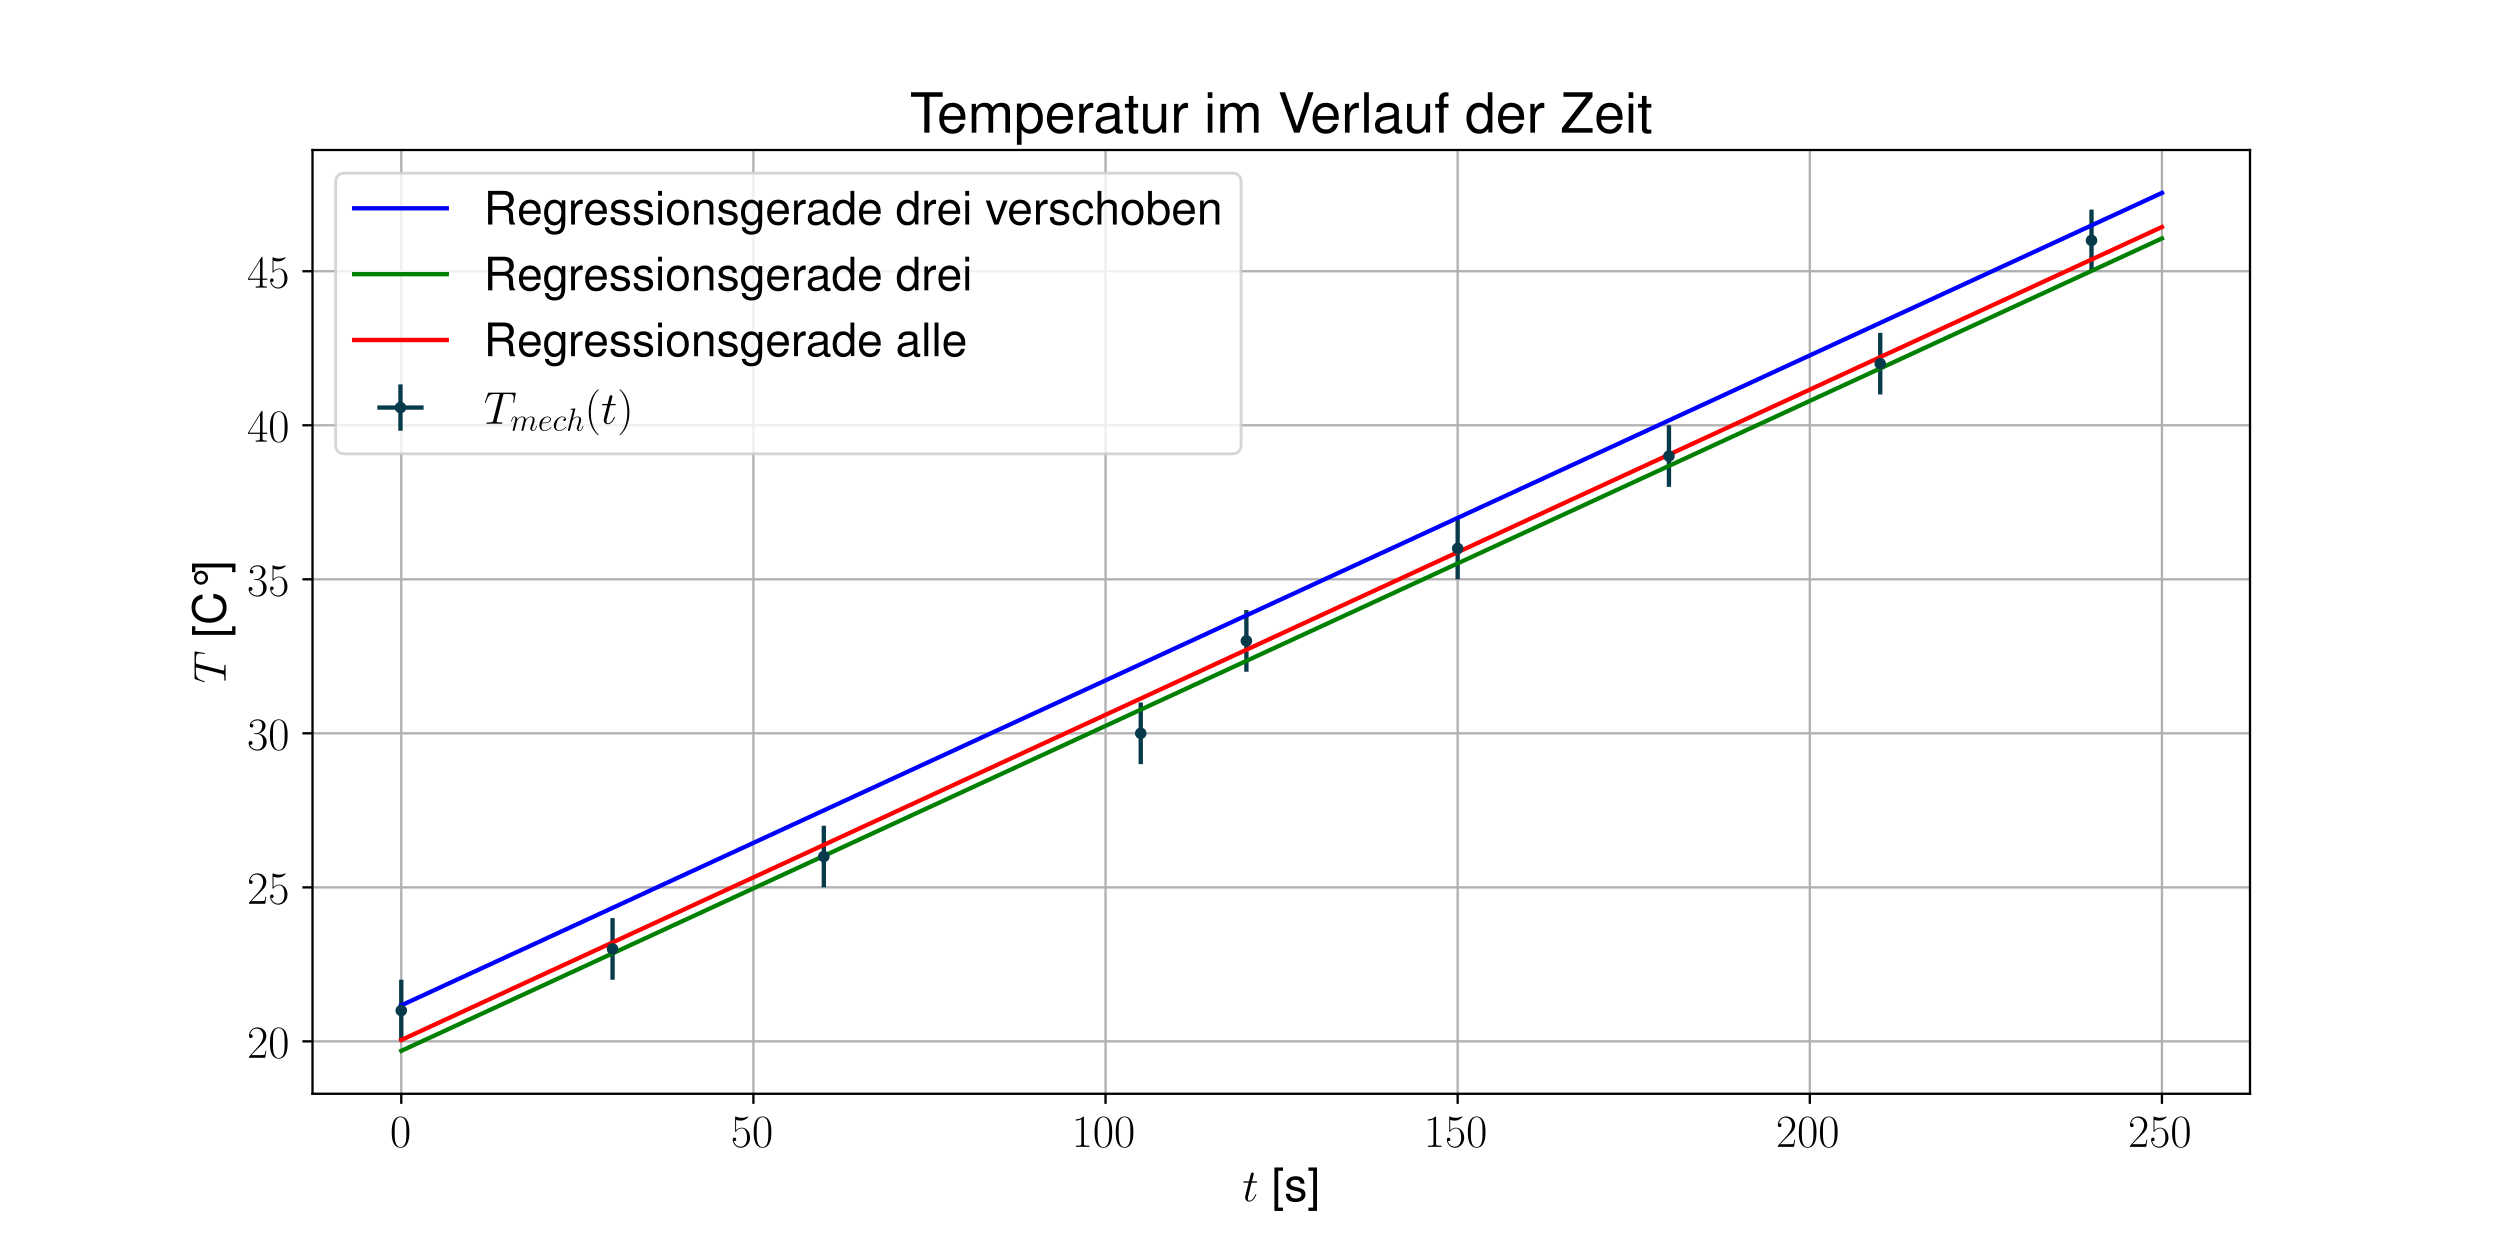 <?xml version="1.0" encoding="utf-8" standalone="no"?>
<!DOCTYPE svg PUBLIC "-//W3C//DTD SVG 1.1//EN"
  "http://www.w3.org/Graphics/SVG/1.1/DTD/svg11.dtd">
<!-- Created with matplotlib (https://matplotlib.org/) -->
<svg height="432pt" version="1.1" viewBox="0 0 864 432" width="864pt" xmlns="http://www.w3.org/2000/svg" xmlns:xlink="http://www.w3.org/1999/xlink">
 <defs>
  <style type="text/css">
*{stroke-linecap:butt;stroke-linejoin:round;}
  </style>
 </defs>
 <g id="figure_1">
  <g id="patch_1">
   <path d="M 0 432 
L 864 432 
L 864 0 
L 0 0 
z
" style="fill:#ffffff;"/>
  </g>
  <g id="axes_1">
   <g id="patch_2">
    <path d="M 108 378 
L 777.6 378 
L 777.6 51.84 
L 108 51.84 
z
" style="fill:#ffffff;"/>
   </g>
   <g id="matplotlib.axis_1">
    <g id="xtick_1">
     <g id="line2d_1">
      <path clip-path="url(#pb51dd46e11)" d="M 138.68 378 
L 138.68 51.84 
" style="fill:none;stroke:#b0b0b0;stroke-linecap:square;stroke-width:0.8;"/>
     </g>
     <g id="line2d_2">
      <defs>
       <path d="M 0 0 
L 0 3.5 
" id="m9bb4931bbd" style="stroke:#000000;stroke-width:0.8;"/>
      </defs>
      <g>
       <use style="stroke:#000000;stroke-width:0.8;" x="138.68" xlink:href="#m9bb4931bbd" y="378"/>
      </g>
     </g>
     <g id="text_1">
      <!-- $\mathdefault{0}$ -->
      <defs>
       <path d="M 42 31.844 
C 42 37.969 41.906 48.422 37.703 56.453 
C 34 63.484 28.094 66 22.906 66 
C 18.094 66 12 63.781 8.203 56.562 
C 4.203 49.016 3.797 39.672 3.797 31.844 
C 3.797 26.109 3.906 17.375 7 9.734 
C 11.297 -0.609 19 -2 22.906 -2 
C 27.5 -2 34.5 -0.109 38.594 9.438 
C 41.594 16.375 42 24.5 42 31.844 
z
M 22.906 -0.406 
C 16.5 -0.406 12.703 5.125 11.297 12.75 
C 10.203 18.688 10.203 27.328 10.203 32.953 
C 10.203 40.688 10.203 47.109 11.5 53.234 
C 13.406 61.781 19 64.391 22.906 64.391 
C 27 64.391 32.297 61.672 34.203 53.438 
C 35.5 47.719 35.594 40.984 35.594 32.953 
C 35.594 26.422 35.594 18.375 34.406 12.453 
C 32.297 1.5 26.406 -0.406 22.906 -0.406 
z
" id="CMR17-48"/>
      </defs>
      <g transform="translate(134.778 396.357)scale(0.16 -0.16)">
       <use transform="scale(0.996)" xlink:href="#CMR17-48"/>
      </g>
     </g>
    </g>
    <g id="xtick_2">
     <g id="line2d_3">
      <path clip-path="url(#pb51dd46e11)" d="M 260.377 378 
L 260.377 51.84 
" style="fill:none;stroke:#b0b0b0;stroke-linecap:square;stroke-width:0.8;"/>
     </g>
     <g id="line2d_4">
      <g>
       <use style="stroke:#000000;stroke-width:0.8;" x="260.377" xlink:href="#m9bb4931bbd" y="378"/>
      </g>
     </g>
     <g id="text_2">
      <!-- $\mathdefault{50}$ -->
      <defs>
       <path d="M 11.406 58.594 
C 12.406 58.188 16.5 56.891 20.703 56.891 
C 30 56.891 35.094 61.891 38 64.688 
C 38 65.484 38 66 37.406 66 
C 37.297 66 37.094 66 36.297 65.594 
C 32.797 64.094 28.703 63 23.703 63 
C 20.703 63 16.203 63.359 11.297 65.484 
C 10.203 66 10 66 9.906 66 
C 9.406 66 9.297 65.891 9.297 63.906 
L 9.297 34.859 
C 9.297 33.016 9.297 32.5 10.297 32.5 
C 10.797 32.5 11 32.703 11.5 33.422 
C 14.703 38.047 19.094 40 24.094 40 
C 27.594 40 35.094 37.734 35.094 20.203 
C 35.094 16.984 35.094 11.188 32.094 6.594 
C 29.594 2.484 25.703 0.391 21.406 0.391 
C 14.797 0.391 8.094 4.984 6.297 12.688 
C 6.703 12.594 7.5 12.391 7.906 12.391 
C 9.203 12.391 11.703 13.094 11.703 16.188 
C 11.703 18.891 9.797 20 7.906 20 
C 5.594 20 4.094 18.594 4.094 15.797 
C 4.094 7.094 11 -2 21.594 -2 
C 31.906 -2 41.703 6.891 41.703 19.797 
C 41.703 32.094 33.906 41.594 24.203 41.594 
C 19.094 41.594 14.797 39.688 11.406 36 
z
" id="CMR17-53"/>
      </defs>
      <g transform="translate(252.573 396.357)scale(0.16 -0.16)">
       <use transform="scale(0.996)" xlink:href="#CMR17-53"/>
       <use transform="translate(45.69 0)scale(0.996)" xlink:href="#CMR17-48"/>
      </g>
     </g>
    </g>
    <g id="xtick_3">
     <g id="line2d_5">
      <path clip-path="url(#pb51dd46e11)" d="M 382.073 378 
L 382.073 51.84 
" style="fill:none;stroke:#b0b0b0;stroke-linecap:square;stroke-width:0.8;"/>
     </g>
     <g id="line2d_6">
      <g>
       <use style="stroke:#000000;stroke-width:0.8;" x="382.073" xlink:href="#m9bb4931bbd" y="378"/>
      </g>
     </g>
     <g id="text_3">
      <!-- $\mathdefault{100}$ -->
      <defs>
       <path d="M 26.594 63.797 
C 26.594 65.891 26.5 66 25.094 66 
C 21.203 61.359 15.297 59.891 9.703 59.688 
C 9.406 59.688 8.906 59.688 8.797 59.5 
C 8.703 59.297 8.703 59.094 8.703 57 
C 11.797 57 17 57.594 21 59.984 
L 21 7.297 
C 21 3.797 20.797 2.594 12.203 2.594 
L 9.203 2.594 
L 9.203 0 
C 14 0.094 19 0.188 23.797 0.188 
C 28.594 0.188 33.594 0.094 38.406 0 
L 38.406 2.594 
L 35.406 2.594 
C 26.797 2.594 26.594 3.688 26.594 7.297 
z
" id="CMR17-49"/>
      </defs>
      <g transform="translate(370.367 396.357)scale(0.16 -0.16)">
       <use transform="scale(0.996)" xlink:href="#CMR17-49"/>
       <use transform="translate(45.69 0)scale(0.996)" xlink:href="#CMR17-48"/>
       <use transform="translate(91.381 0)scale(0.996)" xlink:href="#CMR17-48"/>
      </g>
     </g>
    </g>
    <g id="xtick_4">
     <g id="line2d_7">
      <path clip-path="url(#pb51dd46e11)" d="M 503.77 378 
L 503.77 51.84 
" style="fill:none;stroke:#b0b0b0;stroke-linecap:square;stroke-width:0.8;"/>
     </g>
     <g id="line2d_8">
      <g>
       <use style="stroke:#000000;stroke-width:0.8;" x="503.77" xlink:href="#m9bb4931bbd" y="378"/>
      </g>
     </g>
     <g id="text_4">
      <!-- $\mathdefault{150}$ -->
      <g transform="translate(492.064 396.357)scale(0.16 -0.16)">
       <use transform="scale(0.996)" xlink:href="#CMR17-49"/>
       <use transform="translate(45.69 0)scale(0.996)" xlink:href="#CMR17-53"/>
       <use transform="translate(91.381 0)scale(0.996)" xlink:href="#CMR17-48"/>
      </g>
     </g>
    </g>
    <g id="xtick_5">
     <g id="line2d_9">
      <path clip-path="url(#pb51dd46e11)" d="M 625.467 378 
L 625.467 51.84 
" style="fill:none;stroke:#b0b0b0;stroke-linecap:square;stroke-width:0.8;"/>
     </g>
     <g id="line2d_10">
      <g>
       <use style="stroke:#000000;stroke-width:0.8;" x="625.467" xlink:href="#m9bb4931bbd" y="378"/>
      </g>
     </g>
     <g id="text_5">
      <!-- $\mathdefault{200}$ -->
      <defs>
       <path d="M 41.703 15.469 
L 39.906 15.469 
C 38.906 8.391 38.094 7.188 37.703 6.594 
C 37.203 5.797 30 5.797 28.594 5.797 
L 9.406 5.797 
C 13 9.688 20 16.766 28.5 24.938 
C 34.594 30.719 41.703 37.5 41.703 47.391 
C 41.703 59.188 32.297 66 21.797 66 
C 10.797 66 4.094 56.297 4.094 47.297 
C 4.094 43.391 7 42.891 8.203 42.891 
C 9.203 42.891 12.203 43.484 12.203 46.984 
C 12.203 50.094 9.594 51 8.203 51 
C 7.594 51 7 50.891 6.594 50.688 
C 8.5 59.188 14.297 63.391 20.406 63.391 
C 29.094 63.391 34.797 56.5 34.797 47.391 
C 34.797 38.703 29.703 31.219 24 24.734 
L 4.094 2.297 
L 4.094 0 
L 39.297 0 
z
" id="CMR17-50"/>
      </defs>
      <g transform="translate(613.761 396.357)scale(0.16 -0.16)">
       <use transform="scale(0.996)" xlink:href="#CMR17-50"/>
       <use transform="translate(45.69 0)scale(0.996)" xlink:href="#CMR17-48"/>
       <use transform="translate(91.381 0)scale(0.996)" xlink:href="#CMR17-48"/>
      </g>
     </g>
    </g>
    <g id="xtick_6">
     <g id="line2d_11">
      <path clip-path="url(#pb51dd46e11)" d="M 747.164 378 
L 747.164 51.84 
" style="fill:none;stroke:#b0b0b0;stroke-linecap:square;stroke-width:0.8;"/>
     </g>
     <g id="line2d_12">
      <g>
       <use style="stroke:#000000;stroke-width:0.8;" x="747.164" xlink:href="#m9bb4931bbd" y="378"/>
      </g>
     </g>
     <g id="text_6">
      <!-- $\mathdefault{250}$ -->
      <g transform="translate(735.458 396.357)scale(0.16 -0.16)">
       <use transform="scale(0.996)" xlink:href="#CMR17-50"/>
       <use transform="translate(45.69 0)scale(0.996)" xlink:href="#CMR17-53"/>
       <use transform="translate(91.381 0)scale(0.996)" xlink:href="#CMR17-48"/>
      </g>
     </g>
    </g>
    <g id="text_7">
     <!-- $t$ [s] -->
     <defs>
      <path d="M 20.094 40.094 
L 29.297 40.094 
C 31.203 40.094 32.203 40.094 32.203 41.891 
C 32.203 43 31.594 43 29.594 43 
L 20.797 43 
L 24.5 57.25 
C 24.906 58.625 24.906 58.812 24.906 59.5 
C 24.906 61.094 23.594 62 22.297 62 
C 21.5 62 19.203 61.688 18.406 58.531 
L 14.5 43 
L 5.094 43 
C 3.094 43 2.203 43 2.203 41.094 
C 2.203 40.094 2.906 40.094 4.797 40.094 
L 13.703 40.094 
L 7.094 13.766 
C 6.297 10.266 6 9.266 6 7.969 
C 6 3.281 9.297 -1 14.906 -1 
C 25 -1 30.406 13.562 30.406 14.266 
C 30.406 14.859 30 15.156 29.406 15.156 
C 29.203 15.156 28.797 15.156 28.594 14.75 
C 28.5 14.656 28.406 14.562 27.703 12.969 
C 25.594 7.969 21 1 15.203 1 
C 12.203 1 12 3.484 12 5.688 
C 12 5.781 12 7.672 12.297 8.875 
z
" id="CMMI12-116"/>
      <path d="M 25 73 
L 6.406 73 
L 6.406 -21.203 
L 25 -21.203 
L 25 -14 
L 14.703 -14 
L 14.703 65.797 
L 25 65.797 
z
" id="Nimbus_Sans_L_Regular-91"/>
      <path d="M 43.797 37.938 
C 43.703 48.188 36.906 54 24.797 54 
C 12.594 54 4.703 47.688 4.703 38.031 
C 4.703 29.875 8.906 25.984 21.297 23 
L 29.094 21.109 
C 34.906 19.719 37.203 17.641 37.203 13.859 
C 37.203 8.969 32.297 5.688 25 5.688 
C 20.5 5.688 16.703 6.984 14.594 9.172 
C 13.297 10.672 12.703 12.156 12.203 15.844 
L 3.406 15.844 
C 3.797 3.797 10.594 -2 24.297 -2 
C 37.5 -2 45.906 4.5 45.906 14.547 
C 45.906 22.312 41.5 26.594 31.094 29.078 
L 23.094 30.969 
C 16.297 32.562 13.406 34.75 13.406 38.422 
C 13.406 43.203 17.703 46.297 24.5 46.297 
C 31.203 46.297 34.797 43.406 35 37.938 
z
" id="Nimbus_Sans_L_Regular-115"/>
      <path d="M 2.297 -21.203 
L 20.906 -21.203 
L 20.906 73 
L 2.297 73 
L 2.297 65.797 
L 12.594 65.797 
L 12.594 -14 
L 2.297 -14 
z
" id="Nimbus_Sans_L_Regular-93"/>
     </defs>
     <g transform="translate(429.35 415.11)scale(0.16 -0.16)">
      <use transform="scale(0.996)" xlink:href="#CMMI12-116"/>
      <use transform="translate(62.922 0)scale(0.996)" xlink:href="#Nimbus_Sans_L_Regular-91"/>
      <use transform="translate(90.617 0)scale(0.996)" xlink:href="#Nimbus_Sans_L_Regular-115"/>
      <use transform="translate(140.43 0)scale(0.996)" xlink:href="#Nimbus_Sans_L_Regular-93"/>
     </g>
    </g>
   </g>
   <g id="matplotlib.axis_2">
    <g id="ytick_1">
     <g id="line2d_13">
      <path clip-path="url(#pb51dd46e11)" d="M 108 359.899 
L 777.6 359.899 
" style="fill:none;stroke:#b0b0b0;stroke-linecap:square;stroke-width:0.8;"/>
     </g>
     <g id="line2d_14">
      <defs>
       <path d="M 0 0 
L -3.5 0 
" id="mad0a446b17" style="stroke:#000000;stroke-width:0.8;"/>
      </defs>
      <g>
       <use style="stroke:#000000;stroke-width:0.8;" x="108" xlink:href="#mad0a446b17" y="359.899"/>
      </g>
     </g>
     <g id="text_8">
      <!-- $\mathdefault{20}$ -->
      <g transform="translate(85.392 365.577)scale(0.16 -0.16)">
       <use transform="scale(0.996)" xlink:href="#CMR17-50"/>
       <use transform="translate(45.69 0)scale(0.996)" xlink:href="#CMR17-48"/>
      </g>
     </g>
    </g>
    <g id="ytick_2">
     <g id="line2d_15">
      <path clip-path="url(#pb51dd46e11)" d="M 108 306.667 
L 777.6 306.667 
" style="fill:none;stroke:#b0b0b0;stroke-linecap:square;stroke-width:0.8;"/>
     </g>
     <g id="line2d_16">
      <g>
       <use style="stroke:#000000;stroke-width:0.8;" x="108" xlink:href="#mad0a446b17" y="306.667"/>
      </g>
     </g>
     <g id="text_9">
      <!-- $\mathdefault{25}$ -->
      <g transform="translate(85.392 312.345)scale(0.16 -0.16)">
       <use transform="scale(0.996)" xlink:href="#CMR17-50"/>
       <use transform="translate(45.69 0)scale(0.996)" xlink:href="#CMR17-53"/>
      </g>
     </g>
    </g>
    <g id="ytick_3">
     <g id="line2d_17">
      <path clip-path="url(#pb51dd46e11)" d="M 108 253.434 
L 777.6 253.434 
" style="fill:none;stroke:#b0b0b0;stroke-linecap:square;stroke-width:0.8;"/>
     </g>
     <g id="line2d_18">
      <g>
       <use style="stroke:#000000;stroke-width:0.8;" x="108" xlink:href="#mad0a446b17" y="253.434"/>
      </g>
     </g>
     <g id="text_10">
      <!-- $\mathdefault{30}$ -->
      <defs>
       <path d="M 22.094 34 
C 31 34 34.906 26.141 34.906 17.094 
C 34.906 5.031 28.5 0.391 22.703 0.391 
C 17.406 0.391 8.797 3.016 6.094 10.797 
C 6.594 10.594 7.094 10.594 7.594 10.594 
C 10 10.594 11.797 12.188 11.797 14.797 
C 11.797 17.688 9.594 19 7.594 19 
C 5.906 19 3.297 18.188 3.297 14.484 
C 3.297 5.234 12.297 -2 22.906 -2 
C 34 -2 42.5 6.75 42.5 16.984 
C 42.5 26.844 34.5 34 25 35.094 
C 32.594 36.672 39.906 43.375 39.906 52.391 
C 39.906 60.25 32 66 23 66 
C 13.906 66 5.906 60.344 5.906 52.297 
C 5.906 48.797 8.5 48.188 9.797 48.188 
C 11.906 48.188 13.703 49.484 13.703 52.094 
C 13.703 54.688 11.906 56 9.797 56 
C 9.406 56 8.906 56 8.5 55.797 
C 11.406 62.484 19.297 63.688 22.797 63.688 
C 26.297 63.688 32.906 61.969 32.906 52.297 
C 32.906 49.484 32.5 44.547 29.094 40.219 
C 26.094 36.391 22.703 36.188 19.406 35.891 
C 18.906 35.891 16.594 35.688 16.203 35.688 
C 15.5 35.594 15.094 35.5 15.094 34.797 
C 15.094 34.094 15.203 34 17.203 34 
z
" id="CMR17-51"/>
      </defs>
      <g transform="translate(85.392 259.113)scale(0.16 -0.16)">
       <use transform="scale(0.996)" xlink:href="#CMR17-51"/>
       <use transform="translate(45.69 0)scale(0.996)" xlink:href="#CMR17-48"/>
      </g>
     </g>
    </g>
    <g id="ytick_4">
     <g id="line2d_19">
      <path clip-path="url(#pb51dd46e11)" d="M 108 200.202 
L 777.6 200.202 
" style="fill:none;stroke:#b0b0b0;stroke-linecap:square;stroke-width:0.8;"/>
     </g>
     <g id="line2d_20">
      <g>
       <use style="stroke:#000000;stroke-width:0.8;" x="108" xlink:href="#mad0a446b17" y="200.202"/>
      </g>
     </g>
     <g id="text_11">
      <!-- $\mathdefault{35}$ -->
      <g transform="translate(85.392 205.881)scale(0.16 -0.16)">
       <use transform="scale(0.996)" xlink:href="#CMR17-51"/>
       <use transform="translate(45.69 0)scale(0.996)" xlink:href="#CMR17-53"/>
      </g>
     </g>
    </g>
    <g id="ytick_5">
     <g id="line2d_21">
      <path clip-path="url(#pb51dd46e11)" d="M 108 146.97 
L 777.6 146.97 
" style="fill:none;stroke:#b0b0b0;stroke-linecap:square;stroke-width:0.8;"/>
     </g>
     <g id="line2d_22">
      <g>
       <use style="stroke:#000000;stroke-width:0.8;" x="108" xlink:href="#mad0a446b17" y="146.97"/>
      </g>
     </g>
     <g id="text_12">
      <!-- $\mathdefault{40}$ -->
      <defs>
       <path d="M 33.594 64.797 
C 33.594 66.891 33.5 67 31.703 67 
L 2 19.594 
L 2 17 
L 27.797 17 
L 27.797 7.188 
C 27.797 3.594 27.594 2.594 20.594 2.594 
L 18.703 2.594 
L 18.703 0 
C 21.906 0.188 27.297 0.188 30.703 0.188 
C 34.094 0.188 39.5 0.188 42.703 0 
L 42.703 2.594 
L 40.797 2.594 
C 33.797 2.594 33.594 3.594 33.594 7.188 
L 33.594 17 
L 43.797 17 
L 43.797 19.594 
L 33.594 19.594 
z
M 28.094 58.172 
L 28.094 19.594 
L 4 19.594 
z
" id="CMR17-52"/>
      </defs>
      <g transform="translate(85.392 152.649)scale(0.16 -0.16)">
       <use transform="scale(0.996)" xlink:href="#CMR17-52"/>
       <use transform="translate(45.69 0)scale(0.996)" xlink:href="#CMR17-48"/>
      </g>
     </g>
    </g>
    <g id="ytick_6">
     <g id="line2d_23">
      <path clip-path="url(#pb51dd46e11)" d="M 108 93.738 
L 777.6 93.738 
" style="fill:none;stroke:#b0b0b0;stroke-linecap:square;stroke-width:0.8;"/>
     </g>
     <g id="line2d_24">
      <g>
       <use style="stroke:#000000;stroke-width:0.8;" x="108" xlink:href="#mad0a446b17" y="93.738"/>
      </g>
     </g>
     <g id="text_13">
      <!-- $\mathdefault{45}$ -->
      <g transform="translate(85.392 99.416)scale(0.16 -0.16)">
       <use transform="scale(0.996)" xlink:href="#CMR17-52"/>
       <use transform="translate(45.69 0)scale(0.996)" xlink:href="#CMR17-53"/>
      </g>
     </g>
    </g>
    <g id="text_14">
     <!-- $T$ [C°] -->
     <defs>
      <path d="M 41.703 60.719 
C 42.297 63.094 42.5 64 44 64.391 
C 44.797 64.594 48.094 64.594 50.203 64.594 
C 60.203 64.594 64.906 64.203 64.906 56.438 
C 64.906 54.938 64.5 51.156 63.906 47.469 
L 63.797 46.281 
C 63.797 45.891 64.203 45.281 64.797 45.281 
C 65.797 45.281 65.797 45.781 66.094 47.375 
L 69 64.984 
C 69.203 65.891 69.203 66.094 69.203 66.391 
C 69.203 67.484 68.594 67.484 66.594 67.484 
L 11.906 67.484 
C 9.594 67.484 9.5 67.391 8.906 65.594 
L 2.797 47.672 
C 2.703 47.469 2.406 46.375 2.406 46.281 
C 2.406 45.781 2.797 45.281 3.406 45.281 
C 4.203 45.281 4.406 45.688 4.797 46.984 
C 9 59.016 11.094 64.594 24.406 64.594 
L 31.094 64.594 
C 33.5 64.594 34.5 64.594 34.5 63.5 
C 34.5 63.203 34.5 63 34 61.203 
L 20.594 7.766 
C 19.594 3.891 19.406 2.891 8.797 2.891 
C 6.297 2.891 5.594 2.891 5.594 1 
C 5.594 0 6.703 0 7.203 0 
C 9.703 0 12.297 0.188 14.797 0.188 
L 30.406 0.188 
C 32.906 0.188 35.594 0 38.094 0 
C 39.203 0 40.203 0 40.203 1.891 
C 40.203 2.891 39.5 2.891 36.906 2.891 
C 27.906 2.891 27.906 3.781 27.906 5.281 
C 27.906 5.375 27.906 6.078 28.297 7.672 
z
" id="CMMI12-84"/>
      <path d="M 66.203 50.297 
C 63.297 66.188 54.094 74 38.094 74 
C 28.297 74 20.406 70.891 15 64.906 
C 8.406 57.75 4.797 47.422 4.797 35.688 
C 4.797 23.781 8.5 13.547 15.406 6.484 
C 21 0.688 28.203 -2 37.703 -2 
C 55.5 -2 65.5 7.578 67.703 26.75 
L 58.094 26.75 
C 57.297 21.781 56.297 18.406 54.797 15.531 
C 51.797 9.562 45.594 6.188 37.797 6.188 
C 23.297 6.188 14.094 17.719 14.094 35.797 
C 14.094 54.375 22.906 65.797 37 65.797 
C 42.906 65.797 48.406 64 51.406 61.219 
C 54.094 58.734 55.594 55.656 56.703 50.297 
z
" id="Nimbus_Sans_L_Regular-67"/>
      <path d="M 30.297 69 
C 21.906 69 15.094 62.172 15.094 53.688 
C 15.094 45.219 21.906 38.297 30.094 38.297 
C 38.594 38.297 45.406 45.016 45.406 53.688 
C 45.406 62.172 38.594 69 30.297 69 
z
M 30.297 63.297 
C 35.5 63.297 39.703 59 39.703 53.688 
C 39.703 48.281 35.5 44 30.094 44 
C 25.094 44 20.797 48.391 20.797 53.688 
C 20.797 58.906 25.094 63.297 30.297 63.297 
z
" id="Nimbus_Sans_L_Regular-176"/>
     </defs>
     <g transform="translate(77.997 236.167)rotate(-90)scale(0.16 -0.16)">
      <use transform="scale(0.996)" xlink:href="#CMMI12-84"/>
      <use transform="translate(98.419 0)scale(0.996)" xlink:href="#Nimbus_Sans_L_Regular-91"/>
      <use transform="translate(126.114 0)scale(0.996)" xlink:href="#Nimbus_Sans_L_Regular-67"/>
      <use transform="translate(198.044 0)scale(0.996)" xlink:href="#Nimbus_Sans_L_Regular-176"/>
      <use transform="translate(237.894 0)scale(0.996)" xlink:href="#Nimbus_Sans_L_Regular-93"/>
     </g>
    </g>
   </g>
   <g id="LineCollection_1">
    <path clip-path="url(#pb51dd46e11)" d="M 138.436 349.252 
L 138.923 349.252 
" style="fill:none;stroke:#073b4c;stroke-width:1.5;"/>
    <path clip-path="url(#pb51dd46e11)" d="M 211.454 327.959 
L 211.941 327.959 
" style="fill:none;stroke:#073b4c;stroke-width:1.5;"/>
    <path clip-path="url(#pb51dd46e11)" d="M 284.472 296.02 
L 284.959 296.02 
" style="fill:none;stroke:#073b4c;stroke-width:1.5;"/>
    <path clip-path="url(#pb51dd46e11)" d="M 394 253.434 
L 394.486 253.434 
" style="fill:none;stroke:#073b4c;stroke-width:1.5;"/>
    <path clip-path="url(#pb51dd46e11)" d="M 430.509 221.495 
L 430.995 221.495 
" style="fill:none;stroke:#073b4c;stroke-width:1.5;"/>
    <path clip-path="url(#pb51dd46e11)" d="M 503.527 189.556 
L 504.013 189.556 
" style="fill:none;stroke:#073b4c;stroke-width:1.5;"/>
    <path clip-path="url(#pb51dd46e11)" d="M 576.545 157.616 
L 577.032 157.616 
" style="fill:none;stroke:#073b4c;stroke-width:1.5;"/>
    <path clip-path="url(#pb51dd46e11)" d="M 649.563 125.677 
L 650.05 125.677 
" style="fill:none;stroke:#073b4c;stroke-width:1.5;"/>
    <path clip-path="url(#pb51dd46e11)" d="M 722.581 83.091 
L 723.068 83.091 
" style="fill:none;stroke:#073b4c;stroke-width:1.5;"/>
   </g>
   <g id="LineCollection_2">
    <path clip-path="url(#pb51dd46e11)" d="M 138.68 359.899 
L 138.68 338.606 
" style="fill:none;stroke:#073b4c;stroke-width:1.5;"/>
    <path clip-path="url(#pb51dd46e11)" d="M 211.698 338.606 
L 211.698 317.313 
" style="fill:none;stroke:#073b4c;stroke-width:1.5;"/>
    <path clip-path="url(#pb51dd46e11)" d="M 284.716 306.667 
L 284.716 285.374 
" style="fill:none;stroke:#073b4c;stroke-width:1.5;"/>
    <path clip-path="url(#pb51dd46e11)" d="M 394.243 264.081 
L 394.243 242.788 
" style="fill:none;stroke:#073b4c;stroke-width:1.5;"/>
    <path clip-path="url(#pb51dd46e11)" d="M 430.752 232.141 
L 430.752 210.849 
" style="fill:none;stroke:#073b4c;stroke-width:1.5;"/>
    <path clip-path="url(#pb51dd46e11)" d="M 503.77 200.202 
L 503.77 178.909 
" style="fill:none;stroke:#073b4c;stroke-width:1.5;"/>
    <path clip-path="url(#pb51dd46e11)" d="M 576.788 168.263 
L 576.788 146.97 
" style="fill:none;stroke:#073b4c;stroke-width:1.5;"/>
    <path clip-path="url(#pb51dd46e11)" d="M 649.806 136.324 
L 649.806 115.031 
" style="fill:none;stroke:#073b4c;stroke-width:1.5;"/>
    <path clip-path="url(#pb51dd46e11)" d="M 722.824 93.738 
L 722.824 72.445 
" style="fill:none;stroke:#073b4c;stroke-width:1.5;"/>
   </g>
   <g id="line2d_25">
    <path clip-path="url(#pb51dd46e11)" d="M 138.68 347.451 
L 747.164 66.665 
L 747.164 66.665 
" style="fill:none;stroke:#0000ff;stroke-linecap:square;stroke-width:1.5;"/>
   </g>
   <g id="line2d_26">
    <path clip-path="url(#pb51dd46e11)" d="M 138.68 363.175 
L 747.164 82.389 
L 747.164 82.389 
" style="fill:none;stroke:#008000;stroke-linecap:square;stroke-width:1.5;"/>
   </g>
   <g id="line2d_27">
    <path clip-path="url(#pb51dd46e11)" d="M 138.68 359.419 
L 747.164 78.444 
L 747.164 78.444 
" style="fill:none;stroke:#ff0000;stroke-linecap:square;stroke-width:1.5;"/>
   </g>
   <g id="line2d_28">
    <defs>
     <path d="M 0 1.5 
C 0.398 1.5 0.779 1.342 1.061 1.061 
C 1.342 0.779 1.5 0.398 1.5 0 
C 1.5 -0.398 1.342 -0.779 1.061 -1.061 
C 0.779 -1.342 0.398 -1.5 0 -1.5 
C -0.398 -1.5 -0.779 -1.342 -1.061 -1.061 
C -1.342 -0.779 -1.5 -0.398 -1.5 0 
C -1.5 0.398 -1.342 0.779 -1.061 1.061 
C -0.779 1.342 -0.398 1.5 0 1.5 
z
" id="m51ebcf2d82" style="stroke:#073b4c;"/>
    </defs>
    <g clip-path="url(#pb51dd46e11)">
     <use style="fill:#073b4c;stroke:#073b4c;" x="138.68" xlink:href="#m51ebcf2d82" y="349.252"/>
     <use style="fill:#073b4c;stroke:#073b4c;" x="211.698" xlink:href="#m51ebcf2d82" y="327.959"/>
     <use style="fill:#073b4c;stroke:#073b4c;" x="284.716" xlink:href="#m51ebcf2d82" y="296.02"/>
     <use style="fill:#073b4c;stroke:#073b4c;" x="394.243" xlink:href="#m51ebcf2d82" y="253.434"/>
     <use style="fill:#073b4c;stroke:#073b4c;" x="430.752" xlink:href="#m51ebcf2d82" y="221.495"/>
     <use style="fill:#073b4c;stroke:#073b4c;" x="503.77" xlink:href="#m51ebcf2d82" y="189.556"/>
     <use style="fill:#073b4c;stroke:#073b4c;" x="576.788" xlink:href="#m51ebcf2d82" y="157.616"/>
     <use style="fill:#073b4c;stroke:#073b4c;" x="649.806" xlink:href="#m51ebcf2d82" y="125.677"/>
     <use style="fill:#073b4c;stroke:#073b4c;" x="722.824" xlink:href="#m51ebcf2d82" y="83.091"/>
    </g>
   </g>
   <g id="patch_3">
    <path d="M 108 378 
L 108 51.84 
" style="fill:none;stroke:#000000;stroke-linecap:square;stroke-linejoin:miter;stroke-width:0.8;"/>
   </g>
   <g id="patch_4">
    <path d="M 777.6 378 
L 777.6 51.84 
" style="fill:none;stroke:#000000;stroke-linecap:square;stroke-linejoin:miter;stroke-width:0.8;"/>
   </g>
   <g id="patch_5">
    <path d="M 108 378 
L 777.6 378 
" style="fill:none;stroke:#000000;stroke-linecap:square;stroke-linejoin:miter;stroke-width:0.8;"/>
   </g>
   <g id="patch_6">
    <path d="M 108 51.84 
L 777.6 51.84 
" style="fill:none;stroke:#000000;stroke-linecap:square;stroke-linejoin:miter;stroke-width:0.8;"/>
   </g>
   <g id="text_15">
    <!-- Temperatur im Verlauf der Zeit -->
    <defs>
     <path d="M 35.406 64.797 
L 59.297 64.797 
L 59.297 73 
L 2.094 73 
L 2.094 64.797 
L 26.094 64.797 
L 26.094 0 
L 35.406 0 
z
" id="Nimbus_Sans_L_Regular-84"/>
     <path d="M 51.297 23.188 
C 51.297 31.219 50.703 36.109 49.203 40.078 
C 45.797 48.797 37.797 54 28 54 
C 13.406 54 4 42.719 4 25.297 
C 4 8.516 13.094 -2 27.797 -2 
C 39.797 -2 48.094 4.797 50.203 15.906 
L 41.797 15.906 
C 39.5 9.188 34.797 5.688 28.094 5.688 
C 22.797 5.688 18.297 8.031 15.5 12.297 
C 13.5 15.219 12.797 18.141 12.703 23.188 
z
M 12.906 30 
C 13.594 39.875 19.5 46.297 27.906 46.297 
C 36.094 46.297 42.406 39.359 42.406 30.609 
C 42.406 30.406 42.406 30.203 42.297 30 
z
" id="Nimbus_Sans_L_Regular-101"/>
     <path d="M 7 52 
L 7 0 
L 15.406 0 
L 15.406 32.641 
C 15.406 40.578 20.906 46.688 27.703 46.688 
C 33.906 46.688 37.406 42.875 37.406 36.172 
L 37.406 0 
L 45.797 0 
L 45.797 32.953 
C 45.797 40.578 51.297 46.688 58.094 46.688 
C 64.203 46.688 67.797 42.781 67.797 36.172 
L 67.797 0 
L 76.203 0 
L 76.203 39.375 
C 76.203 48.797 70.797 54 61 54 
C 54 54 49.797 51.891 44.906 45.984 
C 41.797 51.594 37.594 54 30.797 54 
C 23.797 54 19.203 51.391 14.703 45.094 
L 14.703 52 
z
" id="Nimbus_Sans_L_Regular-109"/>
     <path d="M 5.406 -22 
L 13.797 -22 
L 13.797 5.797 
C 18.203 0.391 23.094 -2 29.906 -2 
C 43.406 -2 52.297 8.875 52.297 25.5 
C 52.297 43 43.703 54 29.797 54 
C 22.703 54 17 50.797 13.094 44.594 
L 13.094 52.484 
L 5.406 52.484 
z
M 28.406 46.188 
C 37.594 46.188 43.594 38.125 43.594 25.688 
C 43.594 13.859 37.5 5.797 28.406 5.797 
C 19.594 5.797 13.797 13.75 13.797 25.984 
C 13.797 38.234 19.594 46.188 28.406 46.188 
z
" id="Nimbus_Sans_L_Regular-112"/>
     <path d="M 6.906 52 
L 6.906 0 
L 15.297 0 
L 15.297 26.984 
C 15.297 34.422 17.203 39.281 21.203 42.156 
C 23.797 44.047 26.297 44.641 32.094 44.734 
L 32.094 53.188 
C 30.703 53.891 30 54 28.906 54 
C 23.5 54 19.406 50.797 14.594 42.969 
L 14.594 52 
z
" id="Nimbus_Sans_L_Regular-114"/>
     <path d="M 53.5 5.188 
C 52.594 5 52.203 5 51.703 5 
C 48.797 5 47.203 6.484 47.203 9.078 
L 47.203 39.719 
C 47.203 48.984 40.406 54 27.5 54 
C 19.906 54 13.594 51.797 10.094 47.891 
C 7.703 45.203 6.703 42.219 6.5 37.031 
L 14.906 37.031 
C 15.594 43.406 19.406 46.297 27.203 46.297 
C 34.703 46.297 38.906 43.5 38.906 38.531 
L 38.906 36.344 
C 38.906 32.859 36.797 31.359 30.203 30.562 
C 18.406 29.078 16.594 28.672 13.406 27.391 
C 7.297 24.891 4.203 20.219 4.203 13.453 
C 4.203 4 10.797 -2 21.406 -2 
C 28 -2 33.297 0.297 39.203 5.688 
C 39.797 0.391 42.406 -2 47.797 -2 
C 49.5 -2 50.797 -1.812 53.5 -1.109 
z
M 38.906 16.734 
C 38.906 13.953 38.094 12.266 35.594 9.969 
C 32.203 6.891 28.094 5.297 23.203 5.297 
C 16.703 5.297 12.906 8.375 12.906 13.656 
C 12.906 19.125 16.594 21.906 25.5 23.203 
C 34.297 24.406 36.094 24.797 38.906 26.094 
z
" id="Nimbus_Sans_L_Regular-97"/>
     <path d="M 25.406 52 
L 16.797 52 
L 16.797 66.391 
L 8.5 66.391 
L 8.5 52 
L 1.406 52 
L 1.406 45.188 
L 8.5 45.188 
L 8.5 6.281 
C 8.5 1 12.094 -2 18.594 -2 
C 20.594 -2 22.594 -1.812 25.406 -1.312 
L 25.406 5.688 
C 24.297 5.391 23 5.297 21.406 5.297 
C 17.797 5.297 16.797 6.281 16.797 9.906 
L 16.797 45.188 
L 25.406 45.188 
z
" id="Nimbus_Sans_L_Regular-116"/>
     <path d="M 48.203 0.297 
L 48.203 52 
L 39.906 52 
L 39.906 22.719 
C 39.906 12.188 34.297 5.297 25.594 5.297 
C 19 5.297 14.797 9.234 14.797 15.438 
L 14.797 52 
L 6.5 52 
L 6.5 12.188 
C 6.5 3.594 13 -2 23.203 -2 
C 30.906 -2 35.797 0.688 40.703 7.562 
L 40.703 0.297 
z
" id="Nimbus_Sans_L_Regular-117"/>
     <path d="M 15 52.469 
L 6.703 52.469 
L 6.703 0 
L 15 0 
z
M 15 73 
L 6.594 73 
L 6.594 62.484 
L 15 62.484 
z
" id="Nimbus_Sans_L_Regular-105"/>
     <path d="M 39.203 0 
L 64.5 73 
L 54.594 73 
L 34.406 11.203 
L 13 73 
L 3 73 
L 29.203 0 
z
" id="Nimbus_Sans_L_Regular-86"/>
     <path d="M 15.203 73 
L 6.797 73 
L 6.797 0 
L 15.203 0 
z
" id="Nimbus_Sans_L_Regular-108"/>
     <path d="M 25.797 52 
L 17.094 52 
L 17.094 60.312 
C 17.094 63.859 19.094 65.688 22.906 65.688 
C 23.594 65.688 23.906 65.688 25.797 65.594 
L 25.797 72.484 
C 23.906 72.891 22.797 73 21.094 73 
C 13.406 73 8.797 68.594 8.797 61.016 
L 8.797 52 
L 1.797 52 
L 1.797 45.188 
L 8.797 45.188 
L 8.797 0 
L 17.094 0 
L 17.094 45.188 
L 25.797 45.188 
z
" id="Nimbus_Sans_L_Regular-102"/>
     <path d="M 49.5 73 
L 41.203 73 
L 41.203 45.891 
C 37.703 51.188 32.094 54 25.094 54 
C 11.5 54 2.594 43.109 2.594 26.484 
C 2.594 8.875 11.297 -2 25.406 -2 
C 32.594 -2 37.594 0.688 42.094 7.188 
L 42.094 0.297 
L 49.5 0.297 
z
M 26.5 46.188 
C 35.5 46.188 41.203 38.234 41.203 25.797 
C 41.203 13.75 35.406 5.797 26.594 5.797 
C 17.406 5.797 11.297 13.859 11.297 25.984 
C 11.297 38.125 17.406 46.188 26.5 46.188 
z
" id="Nimbus_Sans_L_Regular-100"/>
     <path d="M 58.094 73 
L 5.594 73 
L 5.594 64.797 
L 46.594 64.797 
L 2.797 8.188 
L 2.797 0 
L 58.297 0 
L 58.297 8.188 
L 14.5 8.188 
L 58.094 64.594 
z
" id="Nimbus_Sans_L_Regular-90"/>
    </defs>
    <g transform="translate(314.451 45.84)scale(0.192 -0.192)">
     <use transform="scale(0.996)" xlink:href="#Nimbus_Sans_L_Regular-84"/>
     <use transform="translate(48.917 0)scale(0.996)" xlink:href="#Nimbus_Sans_L_Regular-101"/>
     <use transform="translate(104.309 0)scale(0.996)" xlink:href="#Nimbus_Sans_L_Regular-109"/>
     <use transform="translate(187.297 0)scale(0.996)" xlink:href="#Nimbus_Sans_L_Regular-112"/>
     <use transform="translate(242.689 0)scale(0.996)" xlink:href="#Nimbus_Sans_L_Regular-101"/>
     <use transform="translate(298.08 0)scale(0.996)" xlink:href="#Nimbus_Sans_L_Regular-114"/>
     <use transform="translate(330.26 0)scale(0.996)" xlink:href="#Nimbus_Sans_L_Regular-97"/>
     <use transform="translate(385.651 0)scale(0.996)" xlink:href="#Nimbus_Sans_L_Regular-116"/>
     <use transform="translate(413.346 0)scale(0.996)" xlink:href="#Nimbus_Sans_L_Regular-117"/>
     <use transform="translate(468.738 0)scale(0.996)" xlink:href="#Nimbus_Sans_L_Regular-114"/>
     <use transform="translate(529.608 0)scale(0.996)" xlink:href="#Nimbus_Sans_L_Regular-105"/>
     <use transform="translate(551.725 0)scale(0.996)" xlink:href="#Nimbus_Sans_L_Regular-109"/>
     <use transform="translate(662.409 0)scale(0.996)" xlink:href="#Nimbus_Sans_L_Regular-86"/>
     <use transform="translate(720.889 0)scale(0.996)" xlink:href="#Nimbus_Sans_L_Regular-101"/>
     <use transform="translate(776.281 0)scale(0.996)" xlink:href="#Nimbus_Sans_L_Regular-114"/>
     <use transform="translate(810.95 0)scale(0.996)" xlink:href="#Nimbus_Sans_L_Regular-108"/>
     <use transform="translate(833.067 0)scale(0.996)" xlink:href="#Nimbus_Sans_L_Regular-97"/>
     <use transform="translate(888.458 0)scale(0.996)" xlink:href="#Nimbus_Sans_L_Regular-117"/>
     <use transform="translate(943.85 0)scale(0.996)" xlink:href="#Nimbus_Sans_L_Regular-102"/>
     <use transform="translate(999.24 0)scale(0.996)" xlink:href="#Nimbus_Sans_L_Regular-100"/>
     <use transform="translate(1054.632 0)scale(0.996)" xlink:href="#Nimbus_Sans_L_Regular-101"/>
     <use transform="translate(1110.024 0)scale(0.996)" xlink:href="#Nimbus_Sans_L_Regular-114"/>
     <use transform="translate(1170.894 0)scale(0.996)" xlink:href="#Nimbus_Sans_L_Regular-90"/>
     <use transform="translate(1231.766 0)scale(0.996)" xlink:href="#Nimbus_Sans_L_Regular-101"/>
     <use transform="translate(1287.157 0)scale(0.996)" xlink:href="#Nimbus_Sans_L_Regular-105"/>
     <use transform="translate(1309.274 0)scale(0.996)" xlink:href="#Nimbus_Sans_L_Regular-116"/>
    </g>
   </g>
   <g id="legend_1">
    <g id="patch_7">
     <path d="M 119.2 156.838 
L 425.712 156.838 
Q 428.912 156.838 428.912 153.638 
L 428.912 63.04 
Q 428.912 59.84 425.712 59.84 
L 119.2 59.84 
Q 116 59.84 116 63.04 
L 116 153.638 
Q 116 156.838 119.2 156.838 
z
" style="fill:#ffffff;opacity:0.8;stroke:#cccccc;stroke-linejoin:miter;"/>
    </g>
    <g id="line2d_29">
     <path d="M 122.4 71.997 
L 154.4 71.997 
" style="fill:none;stroke:#0000ff;stroke-linecap:square;stroke-width:1.5;"/>
    </g>
    <g id="line2d_30"/>
    <g id="text_16">
     <!-- Regressionsgerade drei verschoben -->
     <defs>
      <path d="M 18.594 31.797 
L 42.594 31.797 
C 50.906 31.797 54.594 27.734 54.594 18.609 
L 54.5 12.031 
C 54.5 7.469 55.297 3 56.594 0 
L 67.906 0 
L 67.906 2.297 
C 64.406 4.734 63.703 7.359 63.5 17.203 
C 63.406 29.359 61.5 32.984 53.594 36.391 
C 61.797 40.391 65.094 45.422 65.094 53.625 
C 65.094 66.094 57.203 73 42.906 73 
L 9.297 73 
L 9.297 0 
L 18.594 0 
z
M 18.594 40 
L 18.594 64.797 
L 41.094 64.797 
C 46.297 64.797 49.297 64 51.594 62.031 
C 54.094 59.953 55.406 56.688 55.406 52.344 
C 55.406 43.844 51 40 41.094 40 
z
" id="Nimbus_Sans_L_Regular-82"/>
      <path d="M 41.203 52.484 
L 41.203 44.891 
C 37 51.094 31.906 54 25.203 54 
C 11.906 54 2.906 42.406 2.906 25.5 
C 2.906 16.938 5.203 9.969 9.5 5 
C 13.406 0.594 19 -2 24.5 -2 
C 31.094 -2 35.703 0.797 40.406 7.391 
L 40.406 4.688 
C 40.406 -2.422 39.5 -6.891 37.406 -9.906 
C 35.203 -13.141 30.906 -15 25.797 -15 
C 22 -15 18.594 -13.969 16.297 -12.094 
C 14.406 -10.531 13.594 -9.078 13.094 -5.859 
L 4.594 -5.859 
C 5.5 -16.109 13.203 -22 25.5 -22 
C 33.297 -22 40 -19.5 43.406 -15.312 
C 47.406 -10.328 48.906 -3.469 48.906 8.875 
L 48.906 52.484 
z
M 26.094 46.297 
C 35.094 46.297 40.406 38.734 40.406 25.688 
C 40.406 13.25 35 5.688 26.203 5.688 
C 17.094 5.688 11.594 13.359 11.594 25.984 
C 11.594 38.531 17.203 46.297 26.094 46.297 
z
" id="Nimbus_Sans_L_Regular-103"/>
      <path d="M 27.203 54 
C 12.5 54 3.594 43.5 3.594 25.984 
C 3.594 8.484 12.406 -2 27.297 -2 
C 42 -2 51 8.484 51 25.594 
C 51 43.609 42.297 54 27.203 54 
z
M 27.297 46.297 
C 36.703 46.297 42.297 38.625 42.297 25.688 
C 42.297 13.453 36.5 5.688 27.297 5.688 
C 18 5.688 12.297 13.359 12.297 25.984 
C 12.297 38.531 18 46.297 27.297 46.297 
z
" id="Nimbus_Sans_L_Regular-111"/>
      <path d="M 7 52 
L 7 0 
L 15.406 0 
L 15.406 28.672 
C 15.406 39.672 21 46.688 29.594 46.688 
C 36.203 46.688 40.406 42.688 40.406 36.375 
L 40.406 0 
L 48.703 0 
L 48.703 39.672 
C 48.703 48.391 42.203 54 32.094 54 
C 24.297 54 19.297 50.984 14.703 43.688 
L 14.703 52 
z
" id="Nimbus_Sans_L_Regular-110"/>
      <path d="M 28.5 0 
L 48.594 52 
L 39.203 52 
L 24.406 9.828 
L 10.406 52 
L 1 52 
L 19.406 0 
z
" id="Nimbus_Sans_L_Regular-118"/>
      <path d="M 47.094 34.953 
C 46.703 40.016 45.594 43.297 43.594 46.188 
C 40 51.094 33.703 54 26.406 54 
C 12.297 54 3.094 42.812 3.094 25.5 
C 3.094 8.672 12.094 -2 26.297 -2 
C 38.797 -2 46.703 5.5 47.703 18.234 
L 39.297 18.234 
C 37.906 9.875 33.594 5.688 26.5 5.688 
C 17.297 5.688 11.797 13.156 11.797 25.5 
C 11.797 38.531 17.203 46.297 26.297 46.297 
C 33.297 46.297 37.703 42.203 38.703 34.953 
z
" id="Nimbus_Sans_L_Regular-99"/>
      <path d="M 7 73 
L 7 0 
L 15.297 0 
L 15.297 28.953 
C 15.297 39.672 20.906 46.688 29.5 46.688 
C 32.203 46.688 34.906 45.781 36.906 44.281 
C 39.297 42.578 40.297 40.078 40.297 36.375 
L 40.297 0 
L 48.594 0 
L 48.594 39.672 
C 48.594 48.484 42.297 54 32.094 54 
C 24.703 54 20.203 51.688 15.297 45.281 
L 15.297 73 
z
" id="Nimbus_Sans_L_Regular-104"/>
      <path d="M 5.406 73 
L 5.406 0.297 
L 12.906 0.297 
L 12.906 6.984 
C 16.906 0.891 22.203 -2 29.5 -2 
C 43.297 -2 52.297 9.281 52.297 26.594 
C 52.297 43.5 43.703 54 29.906 54 
C 22.703 54 17.594 51.297 13.703 45.391 
L 13.703 73 
z
M 28.297 46.188 
C 37.594 46.188 43.594 38.125 43.594 25.688 
C 43.594 13.859 37.406 5.797 28.297 5.797 
C 19.5 5.797 13.703 13.75 13.703 25.984 
C 13.703 38.234 19.5 46.188 28.297 46.188 
z
" id="Nimbus_Sans_L_Regular-98"/>
     </defs>
     <g transform="translate(167.2 77.597)scale(0.16 -0.16)">
      <use transform="scale(0.996)" xlink:href="#Nimbus_Sans_L_Regular-82"/>
      <use transform="translate(71.93 0)scale(0.996)" xlink:href="#Nimbus_Sans_L_Regular-101"/>
      <use transform="translate(127.322 0)scale(0.996)" xlink:href="#Nimbus_Sans_L_Regular-103"/>
      <use transform="translate(181.717 0)scale(0.996)" xlink:href="#Nimbus_Sans_L_Regular-114"/>
      <use transform="translate(214.892 0)scale(0.996)" xlink:href="#Nimbus_Sans_L_Regular-101"/>
      <use transform="translate(270.284 0)scale(0.996)" xlink:href="#Nimbus_Sans_L_Regular-115"/>
      <use transform="translate(320.097 0)scale(0.996)" xlink:href="#Nimbus_Sans_L_Regular-115"/>
      <use transform="translate(369.911 0)scale(0.996)" xlink:href="#Nimbus_Sans_L_Regular-105"/>
      <use transform="translate(392.027 0)scale(0.996)" xlink:href="#Nimbus_Sans_L_Regular-111"/>
      <use transform="translate(447.419 0)scale(0.996)" xlink:href="#Nimbus_Sans_L_Regular-110"/>
      <use transform="translate(502.811 0)scale(0.996)" xlink:href="#Nimbus_Sans_L_Regular-115"/>
      <use transform="translate(552.624 0)scale(0.996)" xlink:href="#Nimbus_Sans_L_Regular-103"/>
      <use transform="translate(608.016 0)scale(0.996)" xlink:href="#Nimbus_Sans_L_Regular-101"/>
      <use transform="translate(663.407 0)scale(0.996)" xlink:href="#Nimbus_Sans_L_Regular-114"/>
      <use transform="translate(695.586 0)scale(0.996)" xlink:href="#Nimbus_Sans_L_Regular-97"/>
      <use transform="translate(750.978 0)scale(0.996)" xlink:href="#Nimbus_Sans_L_Regular-100"/>
      <use transform="translate(806.37 0)scale(0.996)" xlink:href="#Nimbus_Sans_L_Regular-101"/>
      <use transform="translate(889.457 0)scale(0.996)" xlink:href="#Nimbus_Sans_L_Regular-100"/>
      <use transform="translate(944.848 0)scale(0.996)" xlink:href="#Nimbus_Sans_L_Regular-114"/>
      <use transform="translate(978.023 0)scale(0.996)" xlink:href="#Nimbus_Sans_L_Regular-101"/>
      <use transform="translate(1033.415 0)scale(0.996)" xlink:href="#Nimbus_Sans_L_Regular-105"/>
      <use transform="translate(1083.227 0)scale(0.996)" xlink:href="#Nimbus_Sans_L_Regular-118"/>
      <use transform="translate(1130.55 0)scale(0.996)" xlink:href="#Nimbus_Sans_L_Regular-101"/>
      <use transform="translate(1185.941 0)scale(0.996)" xlink:href="#Nimbus_Sans_L_Regular-114"/>
      <use transform="translate(1219.117 0)scale(0.996)" xlink:href="#Nimbus_Sans_L_Regular-115"/>
      <use transform="translate(1268.93 0)scale(0.996)" xlink:href="#Nimbus_Sans_L_Regular-99"/>
      <use transform="translate(1318.743 0)scale(0.996)" xlink:href="#Nimbus_Sans_L_Regular-104"/>
      <use transform="translate(1374.135 0)scale(0.996)" xlink:href="#Nimbus_Sans_L_Regular-111"/>
      <use transform="translate(1429.526 0)scale(0.996)" xlink:href="#Nimbus_Sans_L_Regular-98"/>
      <use transform="translate(1484.918 0)scale(0.996)" xlink:href="#Nimbus_Sans_L_Regular-101"/>
      <use transform="translate(1540.31 0)scale(0.996)" xlink:href="#Nimbus_Sans_L_Regular-110"/>
     </g>
    </g>
    <g id="line2d_31">
     <path d="M 122.4 94.75 
L 154.4 94.75 
" style="fill:none;stroke:#008000;stroke-linecap:square;stroke-width:1.5;"/>
    </g>
    <g id="line2d_32"/>
    <g id="text_17">
     <!-- Regressionsgerade drei -->
     <g transform="translate(167.2 100.35)scale(0.16 -0.16)">
      <use transform="scale(0.996)" xlink:href="#Nimbus_Sans_L_Regular-82"/>
      <use transform="translate(71.93 0)scale(0.996)" xlink:href="#Nimbus_Sans_L_Regular-101"/>
      <use transform="translate(127.322 0)scale(0.996)" xlink:href="#Nimbus_Sans_L_Regular-103"/>
      <use transform="translate(181.717 0)scale(0.996)" xlink:href="#Nimbus_Sans_L_Regular-114"/>
      <use transform="translate(214.892 0)scale(0.996)" xlink:href="#Nimbus_Sans_L_Regular-101"/>
      <use transform="translate(270.284 0)scale(0.996)" xlink:href="#Nimbus_Sans_L_Regular-115"/>
      <use transform="translate(320.097 0)scale(0.996)" xlink:href="#Nimbus_Sans_L_Regular-115"/>
      <use transform="translate(369.911 0)scale(0.996)" xlink:href="#Nimbus_Sans_L_Regular-105"/>
      <use transform="translate(392.027 0)scale(0.996)" xlink:href="#Nimbus_Sans_L_Regular-111"/>
      <use transform="translate(447.419 0)scale(0.996)" xlink:href="#Nimbus_Sans_L_Regular-110"/>
      <use transform="translate(502.811 0)scale(0.996)" xlink:href="#Nimbus_Sans_L_Regular-115"/>
      <use transform="translate(552.624 0)scale(0.996)" xlink:href="#Nimbus_Sans_L_Regular-103"/>
      <use transform="translate(608.016 0)scale(0.996)" xlink:href="#Nimbus_Sans_L_Regular-101"/>
      <use transform="translate(663.407 0)scale(0.996)" xlink:href="#Nimbus_Sans_L_Regular-114"/>
      <use transform="translate(695.586 0)scale(0.996)" xlink:href="#Nimbus_Sans_L_Regular-97"/>
      <use transform="translate(750.978 0)scale(0.996)" xlink:href="#Nimbus_Sans_L_Regular-100"/>
      <use transform="translate(806.37 0)scale(0.996)" xlink:href="#Nimbus_Sans_L_Regular-101"/>
      <use transform="translate(889.457 0)scale(0.996)" xlink:href="#Nimbus_Sans_L_Regular-100"/>
      <use transform="translate(944.848 0)scale(0.996)" xlink:href="#Nimbus_Sans_L_Regular-114"/>
      <use transform="translate(978.023 0)scale(0.996)" xlink:href="#Nimbus_Sans_L_Regular-101"/>
      <use transform="translate(1033.415 0)scale(0.996)" xlink:href="#Nimbus_Sans_L_Regular-105"/>
     </g>
    </g>
    <g id="line2d_33">
     <path d="M 122.4 117.502 
L 154.4 117.502 
" style="fill:none;stroke:#ff0000;stroke-linecap:square;stroke-width:1.5;"/>
    </g>
    <g id="line2d_34"/>
    <g id="text_18">
     <!-- Regressionsgerade alle -->
     <g transform="translate(167.2 123.102)scale(0.16 -0.16)">
      <use transform="scale(0.996)" xlink:href="#Nimbus_Sans_L_Regular-82"/>
      <use transform="translate(71.93 0)scale(0.996)" xlink:href="#Nimbus_Sans_L_Regular-101"/>
      <use transform="translate(127.322 0)scale(0.996)" xlink:href="#Nimbus_Sans_L_Regular-103"/>
      <use transform="translate(181.717 0)scale(0.996)" xlink:href="#Nimbus_Sans_L_Regular-114"/>
      <use transform="translate(214.892 0)scale(0.996)" xlink:href="#Nimbus_Sans_L_Regular-101"/>
      <use transform="translate(270.284 0)scale(0.996)" xlink:href="#Nimbus_Sans_L_Regular-115"/>
      <use transform="translate(320.097 0)scale(0.996)" xlink:href="#Nimbus_Sans_L_Regular-115"/>
      <use transform="translate(369.911 0)scale(0.996)" xlink:href="#Nimbus_Sans_L_Regular-105"/>
      <use transform="translate(392.027 0)scale(0.996)" xlink:href="#Nimbus_Sans_L_Regular-111"/>
      <use transform="translate(447.419 0)scale(0.996)" xlink:href="#Nimbus_Sans_L_Regular-110"/>
      <use transform="translate(502.811 0)scale(0.996)" xlink:href="#Nimbus_Sans_L_Regular-115"/>
      <use transform="translate(552.624 0)scale(0.996)" xlink:href="#Nimbus_Sans_L_Regular-103"/>
      <use transform="translate(608.016 0)scale(0.996)" xlink:href="#Nimbus_Sans_L_Regular-101"/>
      <use transform="translate(663.407 0)scale(0.996)" xlink:href="#Nimbus_Sans_L_Regular-114"/>
      <use transform="translate(695.586 0)scale(0.996)" xlink:href="#Nimbus_Sans_L_Regular-97"/>
      <use transform="translate(750.978 0)scale(0.996)" xlink:href="#Nimbus_Sans_L_Regular-100"/>
      <use transform="translate(806.37 0)scale(0.996)" xlink:href="#Nimbus_Sans_L_Regular-101"/>
      <use transform="translate(889.457 0)scale(0.996)" xlink:href="#Nimbus_Sans_L_Regular-97"/>
      <use transform="translate(944.848 0)scale(0.996)" xlink:href="#Nimbus_Sans_L_Regular-108"/>
      <use transform="translate(966.965 0)scale(0.996)" xlink:href="#Nimbus_Sans_L_Regular-108"/>
      <use transform="translate(989.082 0)scale(0.996)" xlink:href="#Nimbus_Sans_L_Regular-101"/>
     </g>
    </g>
    <g id="LineCollection_3">
     <path d="M 130.4 140.853 
L 146.4 140.853 
" style="fill:none;stroke:#073b4c;stroke-width:1.5;"/>
    </g>
    <g id="LineCollection_4">
     <path d="M 138.4 148.853 
L 138.4 132.853 
" style="fill:none;stroke:#073b4c;stroke-width:1.5;"/>
    </g>
    <g id="line2d_35"/>
    <g id="line2d_36">
     <g>
      <use style="fill:#073b4c;stroke:#073b4c;" x="138.4" xlink:href="#m51ebcf2d82" y="140.853"/>
     </g>
    </g>
    <g id="text_19">
     <!-- $T_{mech}(t)$ -->
     <defs>
      <path d="M 20.594 29.219 
C 20.797 29.828 23.297 34.812 27 38 
C 29.594 40.391 33 41.984 36.906 41.984 
C 40.906 41.984 42.297 39 42.297 35.016 
C 42.297 34.406 42.297 32.422 41.094 27.734 
L 38.594 17.453 
C 37.797 14.453 35.906 7.078 35.703 5.984 
C 35.297 4.484 34.703 1.891 34.703 1.484 
C 34.703 0.094 35.797 -1 37.297 -1 
C 40.297 -1 40.797 1.297 41.703 4.891 
L 47.703 28.719 
C 47.906 29.531 53.094 41.984 64.094 41.984 
C 68.094 41.984 69.5 39 69.5 35.016 
C 69.5 29.422 65.594 18.547 63.406 12.562 
C 62.5 10.172 62 8.875 62 7.078 
C 62 2.594 65.094 -1 69.906 -1 
C 79.203 -1 82.703 13.656 82.703 14.266 
C 82.703 14.766 82.297 15.156 81.703 15.156 
C 80.797 15.156 80.703 14.859 80.203 13.156 
C 77.906 5.188 74.203 1 70.203 1 
C 69.203 1 67.594 1.094 67.594 4.281 
C 67.594 6.875 68.797 10.078 69.203 11.172 
C 71 15.953 75.5 27.734 75.5 33.516 
C 75.5 39.5 72 44 64.406 44 
C 57.703 44 52.297 40.203 48.297 34.312 
C 48 39.703 44.703 44 37.203 44 
C 28.297 44 23.594 37.703 21.797 35.203 
C 21.5 40.891 17.406 44 13 44 
C 10.094 44 7.797 42.594 5.906 38.797 
C 4.094 35.203 2.703 29.125 2.703 28.719 
C 2.703 28.328 3.094 27.828 3.797 27.828 
C 4.594 27.828 4.703 27.922 5.297 30.219 
C 6.797 36.109 8.703 41.984 12.703 41.984 
C 15 41.984 15.797 40.391 15.797 37.406 
C 15.797 35.203 14.797 31.312 14.094 28.234 
L 11.297 17.453 
C 10.906 15.562 9.797 11.062 9.297 9.266 
C 8.594 6.672 7.5 1.984 7.5 1.484 
C 7.5 0.094 8.594 -1 10.094 -1 
C 11.297 -1 12.703 -0.406 13.5 1.094 
C 13.703 1.594 14.594 5.078 15.094 7.078 
L 17.297 16.062 
z
" id="CMMI12-109"/>
      <path d="M 17.906 23 
C 20.594 23 27.406 23.188 32.203 25 
C 39.797 27.906 40.5 33.75 40.5 35.547 
C 40.5 39.984 36.703 44 30.094 44 
C 19.594 44 4.5 34.453 4.5 16.656 
C 4.5 6.25 10.5 -1 19.594 -1 
C 33.203 -1 41.797 9.516 41.797 10.797 
C 41.797 11.391 41.203 11.891 40.797 11.891 
C 40.5 11.891 40.406 11.797 39.5 10.906 
C 33.094 2.484 23.594 1 19.797 1 
C 14.094 1 11.094 5.453 11.094 12.781 
C 11.094 14.172 11.094 16.656 12.594 23 
z
M 13.094 25 
C 17.406 40.484 26.906 41.984 30.094 41.984 
C 34.5 41.984 37.5 39.375 37.5 35.547 
C 37.5 25 21.5 25 17.297 25 
z
" id="CMMI12-101"/>
      <path d="M 39.094 38 
C 37.203 38 36.297 38 34.906 36.797 
C 34.297 36.297 33.203 34.797 33.203 33.188 
C 33.203 31.188 34.703 29.984 36.594 29.984 
C 39 29.984 41.703 31.984 41.703 35.984 
C 41.703 40.484 37.094 44 30.203 44 
C 17.094 44 4 30.188 4 15.797 
C 4 6.969 9.406 -1 19.594 -1 
C 33.203 -1 41.797 9.719 41.797 11.031 
C 41.797 11.641 41.203 12.141 40.797 12.141 
C 40.5 12.141 40.406 12.047 39.5 11.125 
C 33.094 2.516 23.594 1 19.797 1 
C 12.906 1 10.703 7.078 10.703 12.141 
C 10.703 15.688 12.406 25.531 16 32.391 
C 18.594 37.094 24 41.984 30.297 41.984 
C 31.594 41.984 37.094 41.812 39.094 38 
z
" id="CMMI12-99"/>
      <path d="M 28.094 66.484 
C 28.203 66.891 28.406 67.484 28.406 67.984 
C 28.406 69 27.406 69 27.203 69 
C 27.094 69 22.203 68.594 21.703 68.484 
C 20 68.391 18.5 68.188 16.703 68.094 
C 14.203 67.891 13.5 67.797 13.5 65.984 
C 13.5 64.984 14.297 64.984 15.703 64.984 
C 20.594 64.984 20.703 64.109 20.703 63.125 
C 20.703 62.531 20.5 61.734 20.406 61.438 
L 5.906 3.891 
C 5.5 2.391 5.5 2.188 5.5 1.594 
C 5.5 -0.609 7.203 -1 8.203 -1 
C 9.906 -1 11.203 0.297 11.703 1.391 
L 16.203 19.453 
C 16.703 21.641 17.297 23.734 17.797 25.938 
C 18.906 30.125 18.906 30.219 20.797 33.109 
C 22.703 36.016 27.203 41.984 34.906 41.984 
C 38.906 41.984 40.297 39 40.297 35.016 
C 40.297 29.422 36.406 18.547 34.203 12.562 
C 33.297 10.172 32.797 8.875 32.797 7.078 
C 32.797 2.594 35.906 -1 40.703 -1 
C 50 -1 53.5 13.656 53.5 14.266 
C 53.5 14.766 53.094 15.156 52.5 15.156 
C 51.594 15.156 51.5 14.859 51 13.156 
C 48.703 5.188 45 1 41 1 
C 40 1 38.406 1.094 38.406 4.281 
C 38.406 6.875 39.594 10.078 40 11.172 
C 41.797 15.953 46.297 27.734 46.297 33.516 
C 46.297 39.5 42.797 44 35.203 44 
C 29.5 44 24.5 41.297 20.406 36.109 
z
" id="CMMI12-104"/>
      <path d="M 30.594 -24.406 
C 30.594 -24.312 30.594 -24.109 30.297 -23.812 
C 25.703 -19.109 13.406 -6.297 13.406 24.938 
C 13.406 56.172 25.5 68.875 30.406 73.891 
C 30.406 73.984 30.594 74.188 30.594 74.484 
C 30.594 74.797 30.297 75 29.906 75 
C 28.797 75 20.297 67.578 15.406 56.562 
C 10.406 45.453 9 34.656 9 25.047 
C 9 17.828 9.703 5.625 15.703 -7.297 
C 20.5 -17.703 28.703 -25 29.906 -25 
C 30.406 -25 30.594 -24.812 30.594 -24.406 
z
" id="CMR17-40"/>
      <path d="M 26.297 24.938 
C 26.297 32.141 25.594 44.359 19.594 57.266 
C 14.797 67.688 6.594 75 5.406 75 
C 5.094 75 4.703 74.891 4.703 74.391 
C 4.703 74.188 4.797 74.094 4.906 73.891 
C 9.703 68.875 21.906 56.172 21.906 25.047 
C 21.906 -6.188 9.797 -18.906 4.906 -23.906 
C 4.797 -24.109 4.703 -24.203 4.703 -24.406 
C 4.703 -24.906 5.094 -25 5.406 -25 
C 6.5 -25 15 -17.609 19.906 -6.594 
C 24.906 4.516 26.297 15.328 26.297 24.938 
z
" id="CMR17-41"/>
     </defs>
     <g transform="translate(167.2 146.453)scale(0.16 -0.16)">
      <use transform="scale(0.996)" xlink:href="#CMMI12-84"/>
      <use transform="translate(57.175 -14.944)scale(0.697)" xlink:href="#CMMI12-109"/>
      <use transform="translate(116.904 -14.944)scale(0.697)" xlink:href="#CMMI12-101"/>
      <use transform="translate(148.552 -14.944)scale(0.697)" xlink:href="#CMMI12-99"/>
      <use transform="translate(177.94 -14.944)scale(0.697)" xlink:href="#CMMI12-104"/>
      <use transform="translate(217.746 0)scale(0.996)" xlink:href="#CMR17-40"/>
      <use transform="translate(253.027 0)scale(0.996)" xlink:href="#CMMI12-116"/>
      <use transform="translate(288.254 0)scale(0.996)" xlink:href="#CMR17-41"/>
     </g>
    </g>
   </g>
  </g>
 </g>
 <defs>
  <clipPath id="pb51dd46e11">
   <rect height="326.16" width="669.6" x="108" y="51.84"/>
  </clipPath>
 </defs>
</svg>
